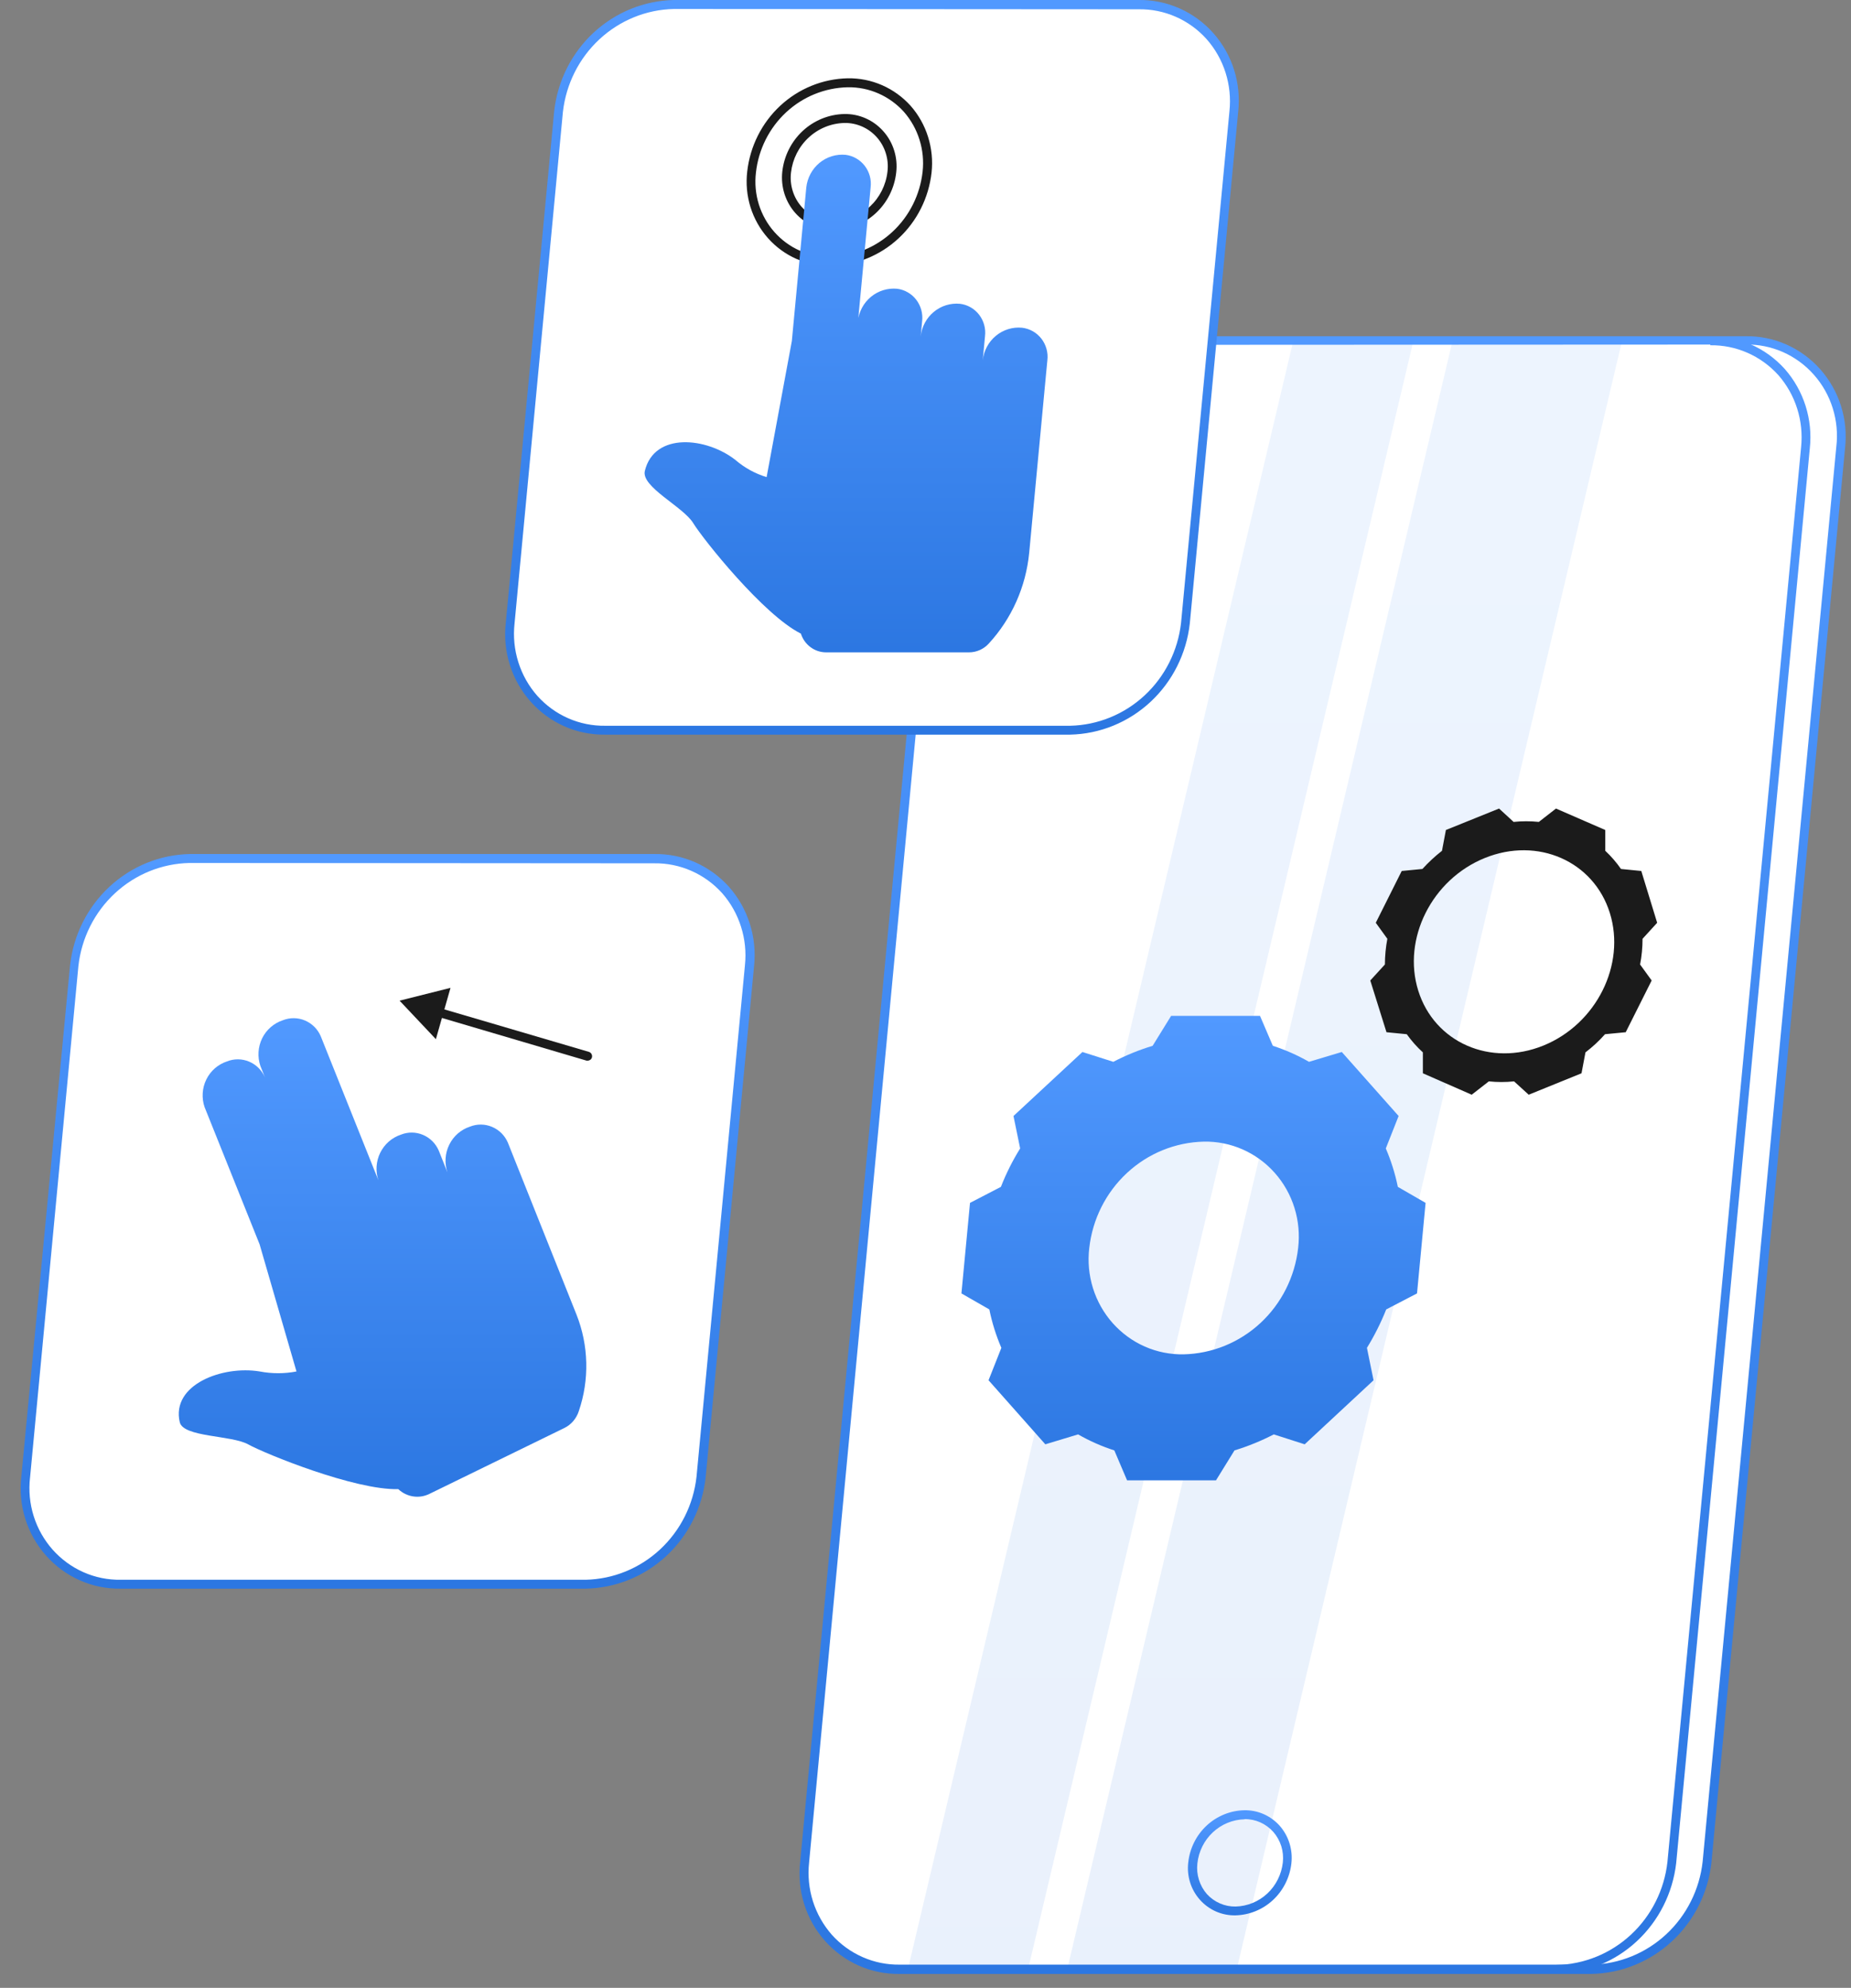 <svg width="68" height="73" viewBox="0 0 68 73" fill="none" xmlns="http://www.w3.org/2000/svg">
<rect x="0" y="0" width="68" height="73" fill="#808080" stroke="none"/>
<path d="M21.511 58.177H4.436C3.942 58.185 3.453 58.085 3.001 57.885C2.548 57.684 2.143 57.388 1.812 57.015C1.481 56.643 1.232 56.202 1.082 55.724C0.932 55.246 0.884 54.74 0.941 54.241L2.717 35.462C2.838 34.396 3.334 33.41 4.114 32.686C4.893 31.963 5.903 31.551 6.957 31.526H24.03C24.523 31.518 25.012 31.618 25.465 31.818C25.917 32.019 26.323 32.315 26.653 32.688C26.984 33.06 27.233 33.501 27.383 33.979C27.534 34.458 27.582 34.963 27.524 35.462L25.748 54.241C25.628 55.307 25.133 56.293 24.354 57.017C23.575 57.74 22.565 58.153 21.511 58.177Z" fill="white"/>
<path d="M21.512 58.34H4.437C3.921 58.348 3.409 58.245 2.936 58.035C2.462 57.826 2.038 57.516 1.692 57.126C1.346 56.736 1.086 56.276 0.929 55.775C0.773 55.275 0.723 54.746 0.784 54.224L2.574 35.445C2.698 34.338 3.212 33.314 4.021 32.563C4.829 31.812 5.879 31.385 6.973 31.362H24.045C24.559 31.355 25.068 31.459 25.54 31.666C26.011 31.874 26.434 32.181 26.781 32.567C27.127 32.959 27.388 33.42 27.546 33.922C27.705 34.423 27.758 34.953 27.702 35.477L25.923 54.259C25.8 55.368 25.284 56.394 24.473 57.145C23.661 57.896 22.609 58.32 21.512 58.34ZM6.959 31.691C5.944 31.712 4.971 32.108 4.221 32.804C3.47 33.501 2.994 34.45 2.88 35.477L1.104 54.259C1.049 54.735 1.094 55.218 1.237 55.674C1.38 56.131 1.618 56.551 1.933 56.907C2.249 57.262 2.636 57.545 3.068 57.736C3.499 57.927 3.966 58.021 4.437 58.013H21.512C22.527 57.992 23.5 57.596 24.249 56.9C24.999 56.203 25.475 55.254 25.588 54.227L27.367 35.445C27.417 34.969 27.368 34.487 27.223 34.032C27.079 33.576 26.843 33.156 26.529 32.799C26.212 32.447 25.826 32.168 25.395 31.979C24.965 31.79 24.5 31.696 24.031 31.703L6.959 31.691Z" fill="url(#paint0_linear)"/>
<path d="M21.18 48.279L19.288 43.541L18.658 41.962C18.546 41.699 18.337 41.492 18.077 41.382C17.817 41.272 17.526 41.269 17.263 41.374C17.1 41.427 16.948 41.514 16.818 41.627C16.688 41.741 16.581 41.88 16.504 42.037C16.427 42.193 16.381 42.363 16.37 42.538C16.358 42.712 16.381 42.887 16.437 43.053L16.12 42.256C16.007 41.993 15.8 41.786 15.54 41.676C15.28 41.566 14.989 41.563 14.727 41.668C14.564 41.722 14.413 41.808 14.283 41.922C14.153 42.036 14.046 42.175 13.969 42.331C13.892 42.487 13.847 42.658 13.835 42.832C13.823 43.006 13.846 43.181 13.902 43.346L11.784 38.055C11.672 37.792 11.463 37.585 11.203 37.475C10.943 37.365 10.652 37.362 10.389 37.467C10.226 37.52 10.075 37.607 9.944 37.721C9.814 37.834 9.707 37.974 9.63 38.13C9.554 38.286 9.509 38.457 9.498 38.631C9.487 38.806 9.51 38.98 9.566 39.146L9.734 39.566C9.621 39.303 9.413 39.096 9.153 38.986C8.893 38.876 8.601 38.873 8.339 38.978C8.175 39.032 8.024 39.118 7.894 39.231C7.763 39.345 7.657 39.484 7.58 39.641C7.503 39.797 7.458 39.968 7.447 40.142C7.436 40.317 7.459 40.492 7.516 40.657L9.537 45.695L10.892 50.364C10.446 50.449 9.989 50.449 9.543 50.364C8.183 50.137 6.285 50.843 6.603 52.224C6.73 52.786 8.5 52.698 9.119 53.042C9.737 53.386 13.041 54.729 14.632 54.685C14.783 54.828 14.973 54.921 15.176 54.952C15.379 54.984 15.587 54.952 15.773 54.861L20.729 52.442C20.855 52.381 20.968 52.294 21.059 52.187C21.151 52.079 21.221 51.954 21.264 51.819C21.657 50.668 21.628 49.41 21.18 48.279Z" fill="url(#paint1_linear)"/>
<path d="M21.59 38.949C21.576 38.952 21.561 38.952 21.547 38.949L15.966 37.303C15.929 37.287 15.899 37.258 15.882 37.222C15.864 37.185 15.861 37.143 15.872 37.104C15.883 37.065 15.908 37.032 15.942 37.01C15.976 36.989 16.017 36.981 16.056 36.988L21.636 38.628C21.676 38.641 21.71 38.67 21.731 38.707C21.751 38.745 21.757 38.789 21.746 38.831C21.736 38.866 21.716 38.896 21.688 38.917C21.659 38.938 21.625 38.95 21.59 38.949Z" fill="#1B1B1B"/>
<path d="M16.55 36.277L14.679 36.747L16.013 38.161L16.55 36.277Z" fill="#1B1B1B"/>
<path d="M58.47 72.318H33.054C32.56 72.325 32.071 72.225 31.619 72.024C31.167 71.823 30.762 71.527 30.432 71.154C30.101 70.782 29.853 70.342 29.703 69.864C29.553 69.385 29.505 68.88 29.562 68.381L34.472 16.427C34.592 15.361 35.087 14.376 35.866 13.653C36.645 12.93 37.655 12.518 38.709 12.494H64.125C64.618 12.487 65.107 12.587 65.559 12.787C66.011 12.988 66.415 13.284 66.746 13.656C67.076 14.028 67.325 14.468 67.475 14.946C67.626 15.424 67.674 15.929 67.617 16.427L62.707 68.381C62.587 69.448 62.091 70.433 61.313 71.157C60.534 71.88 59.524 72.293 58.47 72.318Z" fill="white"/>
<path d="M58.466 72.488H33.05C32.534 72.496 32.022 72.392 31.549 72.183C31.076 71.973 30.652 71.663 30.306 71.274C29.96 70.884 29.7 70.424 29.543 69.923C29.386 69.423 29.336 68.894 29.396 68.373L34.306 16.419C34.432 15.313 34.948 14.291 35.758 13.542C36.568 12.793 37.617 12.369 38.711 12.347H64.127C64.643 12.339 65.155 12.443 65.628 12.652C66.101 12.862 66.525 13.172 66.871 13.562C67.217 13.951 67.477 14.412 67.634 14.912C67.791 15.412 67.841 15.941 67.781 16.463L62.871 68.417C62.745 69.523 62.229 70.545 61.419 71.293C60.609 72.042 59.56 72.466 58.466 72.488ZM38.711 12.665C37.694 12.686 36.72 13.084 35.969 13.782C35.219 14.481 34.744 15.434 34.633 16.463L29.723 68.405C29.672 68.881 29.72 69.363 29.864 69.819C30.009 70.275 30.246 70.694 30.56 71.051C30.876 71.403 31.262 71.682 31.692 71.871C32.123 72.061 32.587 72.154 33.056 72.147H58.472C59.487 72.126 60.46 71.73 61.21 71.034C61.96 70.338 62.437 69.388 62.55 68.361L67.46 16.407C67.517 15.931 67.472 15.448 67.329 14.991C67.187 14.534 66.949 14.113 66.633 13.758C66.318 13.402 65.93 13.119 65.498 12.928C65.066 12.738 64.598 12.644 64.127 12.653L38.711 12.665Z" fill="url(#paint2_linear)"/>
<path opacity="0.1" d="M37.767 72.324H33.351L47.515 12.5H51.928L37.767 72.324Z" fill="url(#paint3_linear)"/>
<path opacity="0.1" d="M45.432 72.324H39.205L53.366 12.5H59.593L45.432 72.324Z" fill="url(#paint4_linear)"/>
<path d="M45.386 70.337C45.141 70.342 44.898 70.294 44.673 70.196C44.448 70.097 44.247 69.951 44.082 69.766C43.918 69.582 43.794 69.364 43.72 69.126C43.646 68.889 43.623 68.638 43.653 68.391C43.71 67.871 43.951 67.391 44.33 67.039C44.709 66.687 45.202 66.487 45.715 66.477C45.958 66.473 46.199 66.521 46.422 66.619C46.645 66.717 46.845 66.862 47.009 67.044C47.173 67.23 47.296 67.448 47.371 67.686C47.445 67.924 47.47 68.175 47.442 68.423C47.385 68.941 47.145 69.421 46.767 69.773C46.389 70.125 45.898 70.325 45.386 70.337ZM45.721 66.809C45.288 66.82 44.874 66.99 44.555 67.288C44.237 67.586 44.035 67.991 43.988 68.429C43.965 68.631 43.984 68.836 44.045 69.03C44.105 69.224 44.204 69.403 44.337 69.555C44.472 69.703 44.635 69.82 44.818 69.899C45 69.978 45.196 70.017 45.394 70.013C45.826 70.002 46.239 69.832 46.558 69.535C46.876 69.238 47.078 68.833 47.127 68.396C47.15 68.194 47.13 67.989 47.07 67.795C47.009 67.601 46.908 67.422 46.775 67.27C46.642 67.121 46.479 67.002 46.297 66.921C46.115 66.841 45.919 66.8 45.721 66.803V66.809Z" fill="url(#paint5_linear)"/>
<path d="M57.179 72.488V72.159C58.194 72.138 59.167 71.742 59.917 71.046C60.667 70.349 61.143 69.399 61.257 68.373L66.167 16.419C66.216 15.943 66.167 15.461 66.023 15.005C65.879 14.55 65.643 14.13 65.329 13.773C65.012 13.422 64.625 13.143 64.195 12.955C63.764 12.766 63.3 12.672 62.831 12.679V12.347C63.344 12.34 63.854 12.443 64.325 12.65C64.796 12.857 65.219 13.164 65.566 13.549C65.912 13.942 66.173 14.404 66.332 14.906C66.49 15.408 66.544 15.938 66.487 16.463L61.578 68.417C61.451 69.522 60.936 70.543 60.128 71.291C59.319 72.04 58.272 72.465 57.179 72.488Z" fill="url(#paint6_linear)"/>
<path d="M39.312 26.817H22.237C21.744 26.824 21.255 26.723 20.804 26.523C20.352 26.322 19.947 26.025 19.617 25.653C19.287 25.28 19.038 24.84 18.889 24.362C18.739 23.884 18.691 23.379 18.748 22.881L20.521 4.116C20.642 3.05 21.137 2.064 21.916 1.341C22.695 0.617 23.704 0.205 24.758 0.18H41.834C42.326 0.174 42.815 0.274 43.266 0.475C43.718 0.676 44.122 0.973 44.452 1.345C44.782 1.718 45.029 2.158 45.179 2.636C45.329 3.113 45.377 3.618 45.32 4.116L43.544 22.895C43.42 23.958 42.924 24.939 42.147 25.66C41.37 26.38 40.363 26.791 39.312 26.817Z" fill="white"/>
<path d="M39.311 26.978H22.236C21.72 26.986 21.208 26.882 20.735 26.673C20.262 26.463 19.838 26.154 19.492 25.764C19.146 25.374 18.886 24.914 18.729 24.413C18.572 23.913 18.522 23.384 18.582 22.863L20.359 4.081C20.483 2.974 20.997 1.951 21.806 1.2C22.615 0.45 23.663 0.024 24.757 0H41.833C42.348 -0.007 42.859 0.098 43.332 0.308C43.805 0.517 44.228 0.827 44.574 1.217C44.92 1.606 45.18 2.066 45.337 2.566C45.495 3.066 45.545 3.595 45.486 4.116L43.71 22.895C43.586 24.002 43.073 25.026 42.264 25.777C41.455 26.528 40.406 26.955 39.311 26.978ZM24.757 0.33C23.742 0.351 22.77 0.747 22.02 1.444C21.27 2.14 20.794 3.089 20.679 4.116L18.903 22.895C18.85 23.373 18.897 23.858 19.042 24.317C19.186 24.775 19.424 25.197 19.741 25.555C20.057 25.907 20.442 26.187 20.873 26.376C21.303 26.565 21.767 26.659 22.236 26.652H39.311C40.326 26.63 41.299 26.234 42.049 25.538C42.799 24.842 43.275 23.892 43.389 22.866L45.166 4.084C45.217 3.607 45.168 3.126 45.024 2.67C44.88 2.214 44.642 1.794 44.328 1.438C44.012 1.086 43.626 0.806 43.196 0.617C42.766 0.428 42.301 0.334 41.833 0.341L24.757 0.33Z" fill="url(#paint7_linear)"/>
<path d="M30.645 8.449C30.377 8.454 30.111 8.401 29.865 8.293C29.619 8.185 29.399 8.025 29.218 7.823C29.037 7.619 28.901 7.378 28.818 7.116C28.736 6.854 28.709 6.577 28.739 6.303C28.802 5.73 29.069 5.199 29.488 4.809C29.907 4.42 30.45 4.199 31.018 4.187C31.287 4.182 31.555 4.236 31.802 4.345C32.049 4.454 32.271 4.616 32.451 4.82C32.632 5.023 32.768 5.264 32.849 5.526C32.931 5.787 32.956 6.063 32.924 6.336C32.86 6.909 32.593 7.439 32.174 7.828C31.755 8.217 31.212 8.438 30.645 8.449ZM31.018 4.516C30.531 4.528 30.064 4.719 29.705 5.054C29.345 5.388 29.116 5.843 29.059 6.336C29.032 6.562 29.053 6.792 29.121 7.01C29.188 7.228 29.301 7.428 29.451 7.598C29.602 7.767 29.786 7.902 29.992 7.993C30.198 8.083 30.421 8.128 30.645 8.123C31.132 8.111 31.599 7.92 31.958 7.586C32.318 7.251 32.547 6.796 32.603 6.303C32.631 6.077 32.61 5.847 32.542 5.629C32.475 5.411 32.362 5.211 32.212 5.041C32.061 4.872 31.877 4.737 31.671 4.647C31.465 4.556 31.242 4.511 31.018 4.516Z" fill="#1B1B1B"/>
<path d="M30.52 9.763C30.087 9.771 29.656 9.684 29.258 9.508C28.86 9.332 28.503 9.072 28.212 8.744C27.921 8.416 27.703 8.029 27.571 7.608C27.44 7.187 27.399 6.742 27.45 6.303C27.554 5.374 27.985 4.514 28.663 3.884C29.342 3.253 30.223 2.895 31.142 2.875C31.575 2.868 32.005 2.954 32.403 3.127C32.801 3.301 33.159 3.559 33.452 3.884C33.743 4.214 33.962 4.604 34.094 5.026C34.227 5.448 34.271 5.895 34.223 6.336C34.119 7.267 33.686 8.128 33.005 8.758C32.324 9.389 31.441 9.746 30.52 9.763ZM31.142 3.205C30.302 3.223 29.498 3.55 28.878 4.126C28.259 4.702 27.865 5.487 27.771 6.336C27.724 6.729 27.76 7.127 27.877 7.505C27.995 7.882 28.19 8.23 28.451 8.523C28.712 8.817 29.031 9.051 29.389 9.208C29.745 9.365 30.132 9.442 30.52 9.434C31.36 9.417 32.165 9.09 32.785 8.514C33.406 7.938 33.8 7.152 33.894 6.303C33.938 5.908 33.898 5.508 33.779 5.129C33.661 4.75 33.464 4.401 33.204 4.104C32.942 3.815 32.622 3.585 32.267 3.43C31.912 3.275 31.528 3.198 31.142 3.205Z" fill="#1B1B1B"/>
<path d="M37.547 12.035C37.2 12.002 36.854 12.109 36.584 12.333C36.314 12.557 36.141 12.88 36.103 13.232L36.186 12.35C36.203 12.21 36.193 12.068 36.156 11.933C36.119 11.797 36.056 11.67 35.971 11.559C35.885 11.448 35.779 11.355 35.659 11.286C35.538 11.217 35.405 11.173 35.268 11.156C34.921 11.123 34.576 11.229 34.306 11.452C34.035 11.675 33.862 11.998 33.824 12.35L33.876 11.8C33.893 11.66 33.882 11.518 33.845 11.382C33.808 11.246 33.745 11.119 33.66 11.008C33.575 10.897 33.469 10.804 33.348 10.735C33.228 10.665 33.095 10.621 32.957 10.604C32.611 10.571 32.265 10.678 31.995 10.901C31.725 11.125 31.552 11.448 31.513 11.8V11.88L31.984 6.882C32.001 6.742 31.991 6.6 31.954 6.464C31.917 6.328 31.854 6.201 31.768 6.09C31.683 5.979 31.577 5.886 31.456 5.817C31.336 5.747 31.203 5.703 31.066 5.686C30.719 5.653 30.373 5.759 30.103 5.983C29.833 6.207 29.66 6.53 29.621 6.882L29.09 12.523L28.163 17.521C27.744 17.394 27.356 17.181 27.022 16.895C25.965 16.06 24.038 15.854 23.689 17.295C23.55 17.883 25.096 18.606 25.465 19.208C25.835 19.811 28.05 22.583 29.422 23.268C29.485 23.468 29.609 23.642 29.776 23.766C29.942 23.89 30.143 23.956 30.349 23.956H35.6C35.736 23.956 35.869 23.927 35.994 23.872C36.118 23.817 36.23 23.736 36.322 23.636C37.165 22.722 37.687 21.552 37.809 20.305L38.194 16.224L38.347 14.602L38.407 13.964L38.477 13.232C38.494 13.091 38.483 12.948 38.445 12.812C38.407 12.675 38.343 12.547 38.257 12.436C38.17 12.325 38.063 12.232 37.941 12.163C37.819 12.095 37.685 12.051 37.547 12.035ZM33.728 13.229L33.801 12.462L33.728 13.229Z" fill="url(#paint8_linear)"/>
<path d="M51.352 43.585C51.253 43.1 51.105 42.628 50.91 42.174L51.381 40.983L49.293 38.632L48.089 38.993C47.667 38.751 47.222 38.554 46.76 38.405L46.289 37.306H43.023L42.344 38.405C41.846 38.556 41.363 38.752 40.9 38.993L39.765 38.632L37.232 40.983L37.477 42.174C37.199 42.621 36.962 43.093 36.77 43.585L35.635 44.173L35.32 47.498L36.345 48.086C36.443 48.571 36.592 49.044 36.787 49.497L36.316 50.687L38.402 53.039L39.606 52.675C40.028 52.917 40.475 53.114 40.937 53.263L41.405 54.362H44.672L45.351 53.263C45.849 53.111 46.332 52.914 46.795 52.675L47.93 53.039L50.46 50.687L50.217 49.497C50.493 49.048 50.73 48.576 50.925 48.086L52.057 47.498L52.372 44.173L51.352 43.585ZM43.482 49.735C42.992 49.744 42.506 49.647 42.056 49.449C41.606 49.251 41.204 48.956 40.875 48.587C40.547 48.217 40.3 47.779 40.152 47.304C40.004 46.828 39.957 46.326 40.016 45.831C40.135 44.772 40.627 43.793 41.401 43.075C42.174 42.356 43.177 41.948 44.224 41.924C44.714 41.914 45.201 42.012 45.651 42.21C46.101 42.409 46.504 42.703 46.832 43.073C47.161 43.444 47.407 43.882 47.555 44.357C47.703 44.833 47.749 45.336 47.69 45.831C47.57 46.889 47.078 47.868 46.305 48.585C45.531 49.303 44.528 49.711 43.482 49.735Z" fill="url(#paint9_linear)"/>
<path d="M60.296 31.985L59.55 31.911C59.382 31.669 59.188 31.445 58.973 31.244V30.48L57.162 29.692L56.532 30.183C56.224 30.151 55.913 30.151 55.605 30.183L55.071 29.692L53.118 30.48L52.974 31.244C52.716 31.445 52.475 31.669 52.255 31.911L51.495 31.985L50.542 33.887L50.967 34.475C50.908 34.786 50.878 35.102 50.877 35.419L50.34 36.006L50.935 37.906L51.68 37.979C51.853 38.222 52.052 38.446 52.272 38.646V39.414L54.066 40.201L54.695 39.711C55.004 39.743 55.314 39.743 55.622 39.711L56.16 40.201L58.1 39.414L58.245 38.646C58.505 38.448 58.746 38.225 58.964 37.979L59.724 37.906L60.677 36.006L60.252 35.419C60.312 35.108 60.342 34.792 60.342 34.475L60.879 33.887L60.296 31.985ZM56.697 38.397C54.753 39.184 52.697 38.282 52.102 36.38C51.507 34.478 52.601 32.297 54.545 31.509C56.489 30.721 58.545 31.623 59.14 33.525C59.735 35.427 58.641 37.609 56.697 38.397Z" fill="#1B1B1B"/>
<defs>
<linearGradient id="paint0_linear" x1="14.241" y1="31.361" x2="14.241" y2="88.287" gradientUnits="userSpaceOnUse">
<stop stop-color="#5199FF"/>
<stop offset="1" stop-color="#0351C1"/>
</linearGradient>
<linearGradient id="paint1_linear" x1="14.053" y1="37.391" x2="14.053" y2="74.47" gradientUnits="userSpaceOnUse">
<stop stop-color="#5199FF"/>
<stop offset="1" stop-color="#0351C1"/>
</linearGradient>
<linearGradient id="paint2_linear" x1="48.589" y1="12.347" x2="48.589" y2="139.246" gradientUnits="userSpaceOnUse">
<stop stop-color="#5199FF"/>
<stop offset="1" stop-color="#0351C1"/>
</linearGradient>
<linearGradient id="paint3_linear" x1="42.64" y1="12.5" x2="42.64" y2="138.728" gradientUnits="userSpaceOnUse">
<stop stop-color="#5199FF"/>
<stop offset="1" stop-color="#0351C1"/>
</linearGradient>
<linearGradient id="paint4_linear" x1="49.399" y1="12.5" x2="49.399" y2="138.728" gradientUnits="userSpaceOnUse">
<stop stop-color="#5199FF"/>
<stop offset="1" stop-color="#0351C1"/>
</linearGradient>
<linearGradient id="paint5_linear" x1="45.547" y1="66.477" x2="45.547" y2="74.622" gradientUnits="userSpaceOnUse">
<stop stop-color="#5199FF"/>
<stop offset="1" stop-color="#0351C1"/>
</linearGradient>
<linearGradient id="paint6_linear" x1="61.844" y1="12.347" x2="61.844" y2="139.245" gradientUnits="userSpaceOnUse">
<stop stop-color="#5199FF"/>
<stop offset="1" stop-color="#0351C1"/>
</linearGradient>
<linearGradient id="paint7_linear" x1="32.034" y1="0" x2="32.034" y2="56.925" gradientUnits="userSpaceOnUse">
<stop stop-color="#5199FF"/>
<stop offset="1" stop-color="#0351C1"/>
</linearGradient>
<linearGradient id="paint8_linear" x1="31.082" y1="5.68" x2="31.082" y2="44.243" gradientUnits="userSpaceOnUse">
<stop stop-color="#5199FF"/>
<stop offset="1" stop-color="#0351C1"/>
</linearGradient>
<linearGradient id="paint9_linear" x1="43.846" y1="37.306" x2="43.846" y2="73.295" gradientUnits="userSpaceOnUse">
<stop stop-color="#5199FF"/>
<stop offset="1" stop-color="#0351C1"/>
</linearGradient>
</defs>
</svg>
